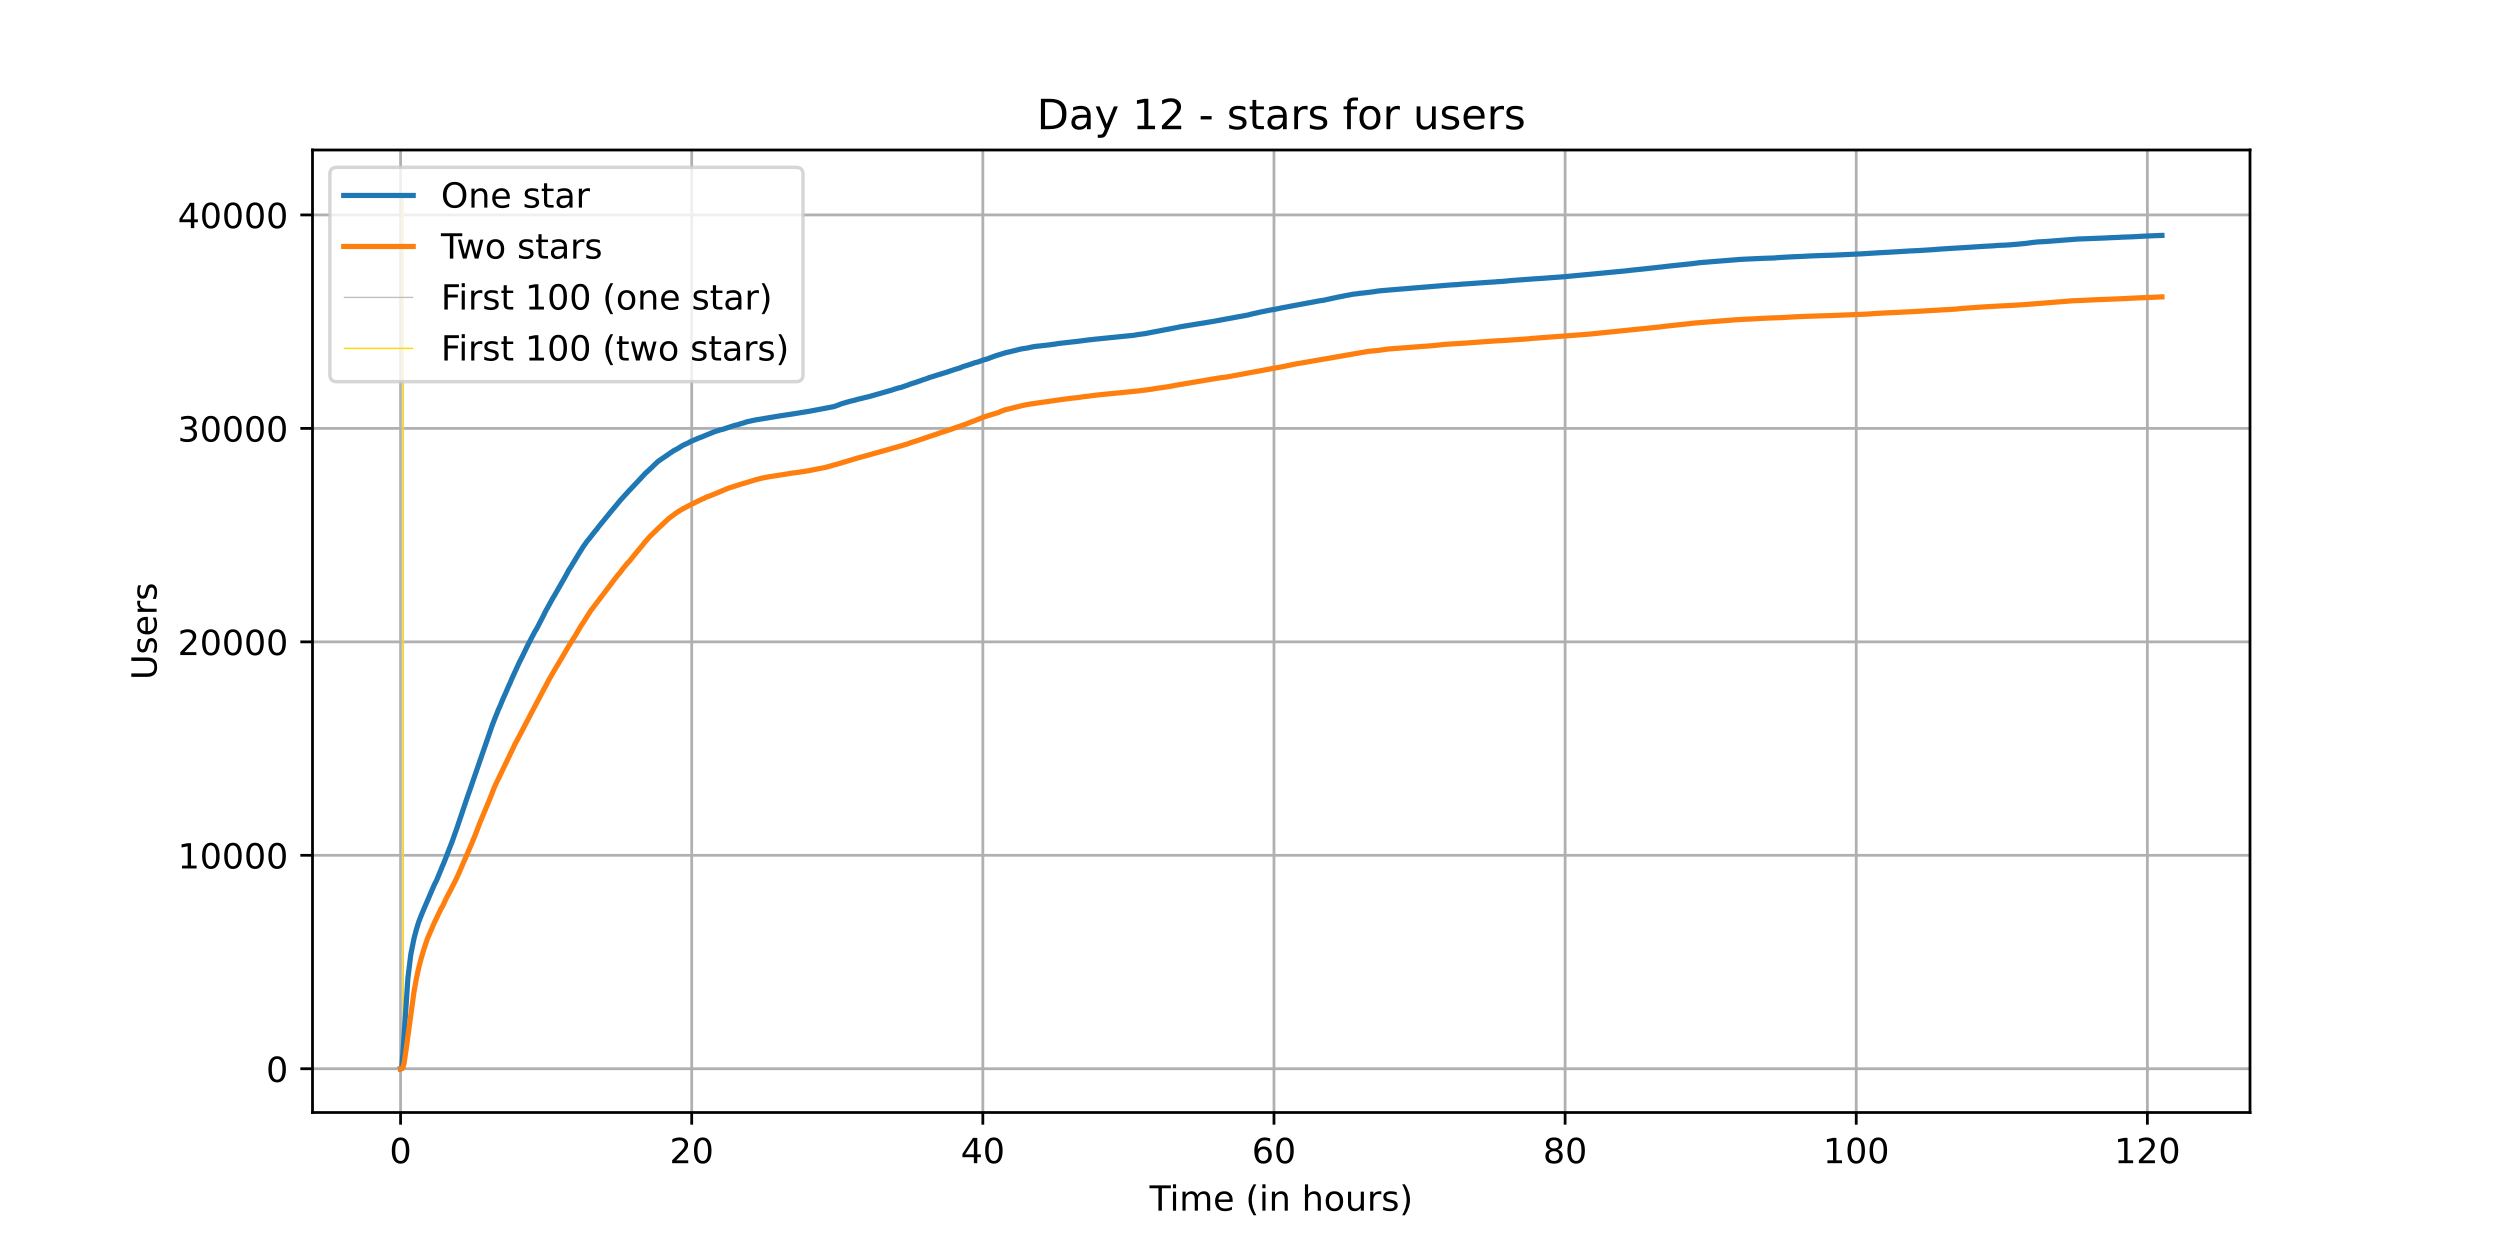 <?xml version="1.0" encoding="utf-8" standalone="no"?>
<!DOCTYPE svg PUBLIC "-//W3C//DTD SVG 1.1//EN"
  "http://www.w3.org/Graphics/SVG/1.1/DTD/svg11.dtd">
<!-- Created with matplotlib (https://matplotlib.org/) -->
<svg height="360pt" version="1.1" viewBox="0 0 720 360" width="720pt" xmlns="http://www.w3.org/2000/svg" xmlns:xlink="http://www.w3.org/1999/xlink">
 <defs>
  <style type="text/css">*{stroke-linecap:butt;stroke-linejoin:round;}</style>
 </defs>
 <g id="figure_1">
  <g id="patch_1">
   <path d="M 0 360 
L 720 360 
L 720 0 
L 0 0 
z
" style="fill:#ffffff;"/>
  </g>
  <g id="axes_1">
   <g id="patch_2">
    <path d="M 90 320.4 
L 648 320.4 
L 648 43.2 
L 90 43.2 
z
" style="fill:#ffffff;"/>
   </g>
   <g id="matplotlib.axis_1">
    <g id="xtick_1">
     <g id="line2d_1">
      <path clip-path="url(#p662acbecc1)" d="M 115.364 320.4 
L 115.364 43.2 
" style="fill:none;stroke:#b0b0b0;stroke-linecap:square;stroke-width:0.8;"/>
     </g>
     <g id="line2d_2">
      <defs>
       <path d="M 0 0 
L 0 3.5 
" id="mb151451460" style="stroke:#000000;stroke-width:0.8;"/>
      </defs>
      <g>
       <use style="stroke:#000000;stroke-width:0.8;" x="115.364" xlink:href="#mb151451460" y="320.4"/>
      </g>
     </g>
     <g id="text_1">
      <!-- 0 -->
      <g transform="translate(112.182 334.998)scale(0.1 -0.1)">
       <defs>
        <path d="M 31.781 66.406 
Q 24.172 66.406 20.328 58.906 
Q 16.5 51.422 16.5 36.375 
Q 16.5 21.391 20.328 13.891 
Q 24.172 6.391 31.781 6.391 
Q 39.453 6.391 43.281 13.891 
Q 47.125 21.391 47.125 36.375 
Q 47.125 51.422 43.281 58.906 
Q 39.453 66.406 31.781 66.406 
z
M 31.781 74.219 
Q 44.047 74.219 50.516 64.516 
Q 56.984 54.828 56.984 36.375 
Q 56.984 17.969 50.516 8.266 
Q 44.047 -1.422 31.781 -1.422 
Q 19.531 -1.422 13.062 8.266 
Q 6.594 17.969 6.594 36.375 
Q 6.594 54.828 13.062 64.516 
Q 19.531 74.219 31.781 74.219 
z
" id="DejaVuSans-48"/>
       </defs>
       <use xlink:href="#DejaVuSans-48"/>
      </g>
     </g>
    </g>
    <g id="xtick_2">
     <g id="line2d_3">
      <path clip-path="url(#p662acbecc1)" d="M 199.211 320.4 
L 199.211 43.2 
" style="fill:none;stroke:#b0b0b0;stroke-linecap:square;stroke-width:0.8;"/>
     </g>
     <g id="line2d_4">
      <g>
       <use style="stroke:#000000;stroke-width:0.8;" x="199.211" xlink:href="#mb151451460" y="320.4"/>
      </g>
     </g>
     <g id="text_2">
      <!-- 20 -->
      <g transform="translate(192.848 334.998)scale(0.1 -0.1)">
       <defs>
        <path d="M 19.188 8.297 
L 53.609 8.297 
L 53.609 0 
L 7.328 0 
L 7.328 8.297 
Q 12.938 14.109 22.625 23.891 
Q 32.328 33.688 34.812 36.531 
Q 39.547 41.844 41.422 45.531 
Q 43.312 49.219 43.312 52.781 
Q 43.312 58.594 39.234 62.25 
Q 35.156 65.922 28.609 65.922 
Q 23.969 65.922 18.812 64.312 
Q 13.672 62.703 7.812 59.422 
L 7.812 69.391 
Q 13.766 71.781 18.938 73 
Q 24.125 74.219 28.422 74.219 
Q 39.75 74.219 46.484 68.547 
Q 53.219 62.891 53.219 53.422 
Q 53.219 48.922 51.531 44.891 
Q 49.859 40.875 45.406 35.406 
Q 44.188 33.984 37.641 27.219 
Q 31.109 20.453 19.188 8.297 
z
" id="DejaVuSans-50"/>
       </defs>
       <use xlink:href="#DejaVuSans-50"/>
       <use x="63.623" xlink:href="#DejaVuSans-48"/>
      </g>
     </g>
    </g>
    <g id="xtick_3">
     <g id="line2d_5">
      <path clip-path="url(#p662acbecc1)" d="M 283.057 320.4 
L 283.057 43.2 
" style="fill:none;stroke:#b0b0b0;stroke-linecap:square;stroke-width:0.8;"/>
     </g>
     <g id="line2d_6">
      <g>
       <use style="stroke:#000000;stroke-width:0.8;" x="283.057" xlink:href="#mb151451460" y="320.4"/>
      </g>
     </g>
     <g id="text_3">
      <!-- 40 -->
      <g transform="translate(276.695 334.998)scale(0.1 -0.1)">
       <defs>
        <path d="M 37.797 64.312 
L 12.891 25.391 
L 37.797 25.391 
z
M 35.203 72.906 
L 47.609 72.906 
L 47.609 25.391 
L 58.016 25.391 
L 58.016 17.188 
L 47.609 17.188 
L 47.609 0 
L 37.797 0 
L 37.797 17.188 
L 4.891 17.188 
L 4.891 26.703 
z
" id="DejaVuSans-52"/>
       </defs>
       <use xlink:href="#DejaVuSans-52"/>
       <use x="63.623" xlink:href="#DejaVuSans-48"/>
      </g>
     </g>
    </g>
    <g id="xtick_4">
     <g id="line2d_7">
      <path clip-path="url(#p662acbecc1)" d="M 366.904 320.4 
L 366.904 43.2 
" style="fill:none;stroke:#b0b0b0;stroke-linecap:square;stroke-width:0.8;"/>
     </g>
     <g id="line2d_8">
      <g>
       <use style="stroke:#000000;stroke-width:0.8;" x="366.904" xlink:href="#mb151451460" y="320.4"/>
      </g>
     </g>
     <g id="text_4">
      <!-- 60 -->
      <g transform="translate(360.542 334.998)scale(0.1 -0.1)">
       <defs>
        <path d="M 33.016 40.375 
Q 26.375 40.375 22.484 35.828 
Q 18.609 31.297 18.609 23.391 
Q 18.609 15.531 22.484 10.953 
Q 26.375 6.391 33.016 6.391 
Q 39.656 6.391 43.531 10.953 
Q 47.406 15.531 47.406 23.391 
Q 47.406 31.297 43.531 35.828 
Q 39.656 40.375 33.016 40.375 
z
M 52.594 71.297 
L 52.594 62.312 
Q 48.875 64.062 45.094 64.984 
Q 41.312 65.922 37.594 65.922 
Q 27.828 65.922 22.672 59.328 
Q 17.531 52.734 16.797 39.406 
Q 19.672 43.656 24.016 45.922 
Q 28.375 48.188 33.594 48.188 
Q 44.578 48.188 50.953 41.516 
Q 57.328 34.859 57.328 23.391 
Q 57.328 12.156 50.688 5.359 
Q 44.047 -1.422 33.016 -1.422 
Q 20.359 -1.422 13.672 8.266 
Q 6.984 17.969 6.984 36.375 
Q 6.984 53.656 15.188 63.938 
Q 23.391 74.219 37.203 74.219 
Q 40.922 74.219 44.703 73.484 
Q 48.484 72.75 52.594 71.297 
z
" id="DejaVuSans-54"/>
       </defs>
       <use xlink:href="#DejaVuSans-54"/>
       <use x="63.623" xlink:href="#DejaVuSans-48"/>
      </g>
     </g>
    </g>
    <g id="xtick_5">
     <g id="line2d_9">
      <path clip-path="url(#p662acbecc1)" d="M 450.751 320.4 
L 450.751 43.2 
" style="fill:none;stroke:#b0b0b0;stroke-linecap:square;stroke-width:0.8;"/>
     </g>
     <g id="line2d_10">
      <g>
       <use style="stroke:#000000;stroke-width:0.8;" x="450.751" xlink:href="#mb151451460" y="320.4"/>
      </g>
     </g>
     <g id="text_5">
      <!-- 80 -->
      <g transform="translate(444.389 334.998)scale(0.1 -0.1)">
       <defs>
        <path d="M 31.781 34.625 
Q 24.75 34.625 20.719 30.859 
Q 16.703 27.094 16.703 20.516 
Q 16.703 13.922 20.719 10.156 
Q 24.75 6.391 31.781 6.391 
Q 38.812 6.391 42.859 10.172 
Q 46.922 13.969 46.922 20.516 
Q 46.922 27.094 42.891 30.859 
Q 38.875 34.625 31.781 34.625 
z
M 21.922 38.812 
Q 15.578 40.375 12.031 44.719 
Q 8.5 49.078 8.5 55.328 
Q 8.5 64.062 14.719 69.141 
Q 20.953 74.219 31.781 74.219 
Q 42.672 74.219 48.875 69.141 
Q 55.078 64.062 55.078 55.328 
Q 55.078 49.078 51.531 44.719 
Q 48 40.375 41.703 38.812 
Q 48.828 37.156 52.797 32.312 
Q 56.781 27.484 56.781 20.516 
Q 56.781 9.906 50.312 4.234 
Q 43.844 -1.422 31.781 -1.422 
Q 19.734 -1.422 13.25 4.234 
Q 6.781 9.906 6.781 20.516 
Q 6.781 27.484 10.781 32.312 
Q 14.797 37.156 21.922 38.812 
z
M 18.312 54.391 
Q 18.312 48.734 21.844 45.562 
Q 25.391 42.391 31.781 42.391 
Q 38.141 42.391 41.719 45.562 
Q 45.312 48.734 45.312 54.391 
Q 45.312 60.062 41.719 63.234 
Q 38.141 66.406 31.781 66.406 
Q 25.391 66.406 21.844 63.234 
Q 18.312 60.062 18.312 54.391 
z
" id="DejaVuSans-56"/>
       </defs>
       <use xlink:href="#DejaVuSans-56"/>
       <use x="63.623" xlink:href="#DejaVuSans-48"/>
      </g>
     </g>
    </g>
    <g id="xtick_6">
     <g id="line2d_11">
      <path clip-path="url(#p662acbecc1)" d="M 534.598 320.4 
L 534.598 43.2 
" style="fill:none;stroke:#b0b0b0;stroke-linecap:square;stroke-width:0.8;"/>
     </g>
     <g id="line2d_12">
      <g>
       <use style="stroke:#000000;stroke-width:0.8;" x="534.598" xlink:href="#mb151451460" y="320.4"/>
      </g>
     </g>
     <g id="text_6">
      <!-- 100 -->
      <g transform="translate(525.055 334.998)scale(0.1 -0.1)">
       <defs>
        <path d="M 12.406 8.297 
L 28.516 8.297 
L 28.516 63.922 
L 10.984 60.406 
L 10.984 69.391 
L 28.422 72.906 
L 38.281 72.906 
L 38.281 8.297 
L 54.391 8.297 
L 54.391 0 
L 12.406 0 
z
" id="DejaVuSans-49"/>
       </defs>
       <use xlink:href="#DejaVuSans-49"/>
       <use x="63.623" xlink:href="#DejaVuSans-48"/>
       <use x="127.246" xlink:href="#DejaVuSans-48"/>
      </g>
     </g>
    </g>
    <g id="xtick_7">
     <g id="line2d_13">
      <path clip-path="url(#p662acbecc1)" d="M 618.445 320.4 
L 618.445 43.2 
" style="fill:none;stroke:#b0b0b0;stroke-linecap:square;stroke-width:0.8;"/>
     </g>
     <g id="line2d_14">
      <g>
       <use style="stroke:#000000;stroke-width:0.8;" x="618.445" xlink:href="#mb151451460" y="320.4"/>
      </g>
     </g>
     <g id="text_7">
      <!-- 120 -->
      <g transform="translate(608.901 334.998)scale(0.1 -0.1)">
       <use xlink:href="#DejaVuSans-49"/>
       <use x="63.623" xlink:href="#DejaVuSans-50"/>
       <use x="127.246" xlink:href="#DejaVuSans-48"/>
      </g>
     </g>
    </g>
    <g id="text_8">
     <!-- Time (in hours) -->
     <g transform="translate(331.072 348.677)scale(0.1 -0.1)">
      <defs>
       <path d="M -0.297 72.906 
L 61.375 72.906 
L 61.375 64.594 
L 35.5 64.594 
L 35.5 0 
L 25.594 0 
L 25.594 64.594 
L -0.297 64.594 
z
" id="DejaVuSans-84"/>
       <path d="M 9.422 54.688 
L 18.406 54.688 
L 18.406 0 
L 9.422 0 
z
M 9.422 75.984 
L 18.406 75.984 
L 18.406 64.594 
L 9.422 64.594 
z
" id="DejaVuSans-105"/>
       <path d="M 52 44.188 
Q 55.375 50.25 60.062 53.125 
Q 64.75 56 71.094 56 
Q 79.641 56 84.281 50.016 
Q 88.922 44.047 88.922 33.016 
L 88.922 0 
L 79.891 0 
L 79.891 32.719 
Q 79.891 40.578 77.094 44.375 
Q 74.312 48.188 68.609 48.188 
Q 61.625 48.188 57.562 43.547 
Q 53.516 38.922 53.516 30.906 
L 53.516 0 
L 44.484 0 
L 44.484 32.719 
Q 44.484 40.625 41.703 44.406 
Q 38.922 48.188 33.109 48.188 
Q 26.219 48.188 22.156 43.531 
Q 18.109 38.875 18.109 30.906 
L 18.109 0 
L 9.078 0 
L 9.078 54.688 
L 18.109 54.688 
L 18.109 46.188 
Q 21.188 51.219 25.484 53.609 
Q 29.781 56 35.688 56 
Q 41.656 56 45.828 52.969 
Q 50 49.953 52 44.188 
z
" id="DejaVuSans-109"/>
       <path d="M 56.203 29.594 
L 56.203 25.203 
L 14.891 25.203 
Q 15.484 15.922 20.484 11.062 
Q 25.484 6.203 34.422 6.203 
Q 39.594 6.203 44.453 7.469 
Q 49.312 8.734 54.109 11.281 
L 54.109 2.781 
Q 49.266 0.734 44.188 -0.344 
Q 39.109 -1.422 33.891 -1.422 
Q 20.797 -1.422 13.156 6.188 
Q 5.516 13.812 5.516 26.812 
Q 5.516 40.234 12.766 48.109 
Q 20.016 56 32.328 56 
Q 43.359 56 49.781 48.891 
Q 56.203 41.797 56.203 29.594 
z
M 47.219 32.234 
Q 47.125 39.594 43.094 43.984 
Q 39.062 48.391 32.422 48.391 
Q 24.906 48.391 20.391 44.141 
Q 15.875 39.891 15.188 32.172 
z
" id="DejaVuSans-101"/>
       <path id="DejaVuSans-32"/>
       <path d="M 31 75.875 
Q 24.469 64.656 21.281 53.656 
Q 18.109 42.672 18.109 31.391 
Q 18.109 20.125 21.312 9.062 
Q 24.516 -2 31 -13.188 
L 23.188 -13.188 
Q 15.875 -1.703 12.234 9.375 
Q 8.594 20.453 8.594 31.391 
Q 8.594 42.281 12.203 53.312 
Q 15.828 64.359 23.188 75.875 
z
" id="DejaVuSans-40"/>
       <path d="M 54.891 33.016 
L 54.891 0 
L 45.906 0 
L 45.906 32.719 
Q 45.906 40.484 42.875 44.328 
Q 39.844 48.188 33.797 48.188 
Q 26.516 48.188 22.312 43.547 
Q 18.109 38.922 18.109 30.906 
L 18.109 0 
L 9.078 0 
L 9.078 54.688 
L 18.109 54.688 
L 18.109 46.188 
Q 21.344 51.125 25.703 53.562 
Q 30.078 56 35.797 56 
Q 45.219 56 50.047 50.172 
Q 54.891 44.344 54.891 33.016 
z
" id="DejaVuSans-110"/>
       <path d="M 54.891 33.016 
L 54.891 0 
L 45.906 0 
L 45.906 32.719 
Q 45.906 40.484 42.875 44.328 
Q 39.844 48.188 33.797 48.188 
Q 26.516 48.188 22.312 43.547 
Q 18.109 38.922 18.109 30.906 
L 18.109 0 
L 9.078 0 
L 9.078 75.984 
L 18.109 75.984 
L 18.109 46.188 
Q 21.344 51.125 25.703 53.562 
Q 30.078 56 35.797 56 
Q 45.219 56 50.047 50.172 
Q 54.891 44.344 54.891 33.016 
z
" id="DejaVuSans-104"/>
       <path d="M 30.609 48.391 
Q 23.391 48.391 19.188 42.75 
Q 14.984 37.109 14.984 27.297 
Q 14.984 17.484 19.156 11.844 
Q 23.344 6.203 30.609 6.203 
Q 37.797 6.203 41.984 11.859 
Q 46.188 17.531 46.188 27.297 
Q 46.188 37.016 41.984 42.703 
Q 37.797 48.391 30.609 48.391 
z
M 30.609 56 
Q 42.328 56 49.016 48.375 
Q 55.719 40.766 55.719 27.297 
Q 55.719 13.875 49.016 6.219 
Q 42.328 -1.422 30.609 -1.422 
Q 18.844 -1.422 12.172 6.219 
Q 5.516 13.875 5.516 27.297 
Q 5.516 40.766 12.172 48.375 
Q 18.844 56 30.609 56 
z
" id="DejaVuSans-111"/>
       <path d="M 8.5 21.578 
L 8.5 54.688 
L 17.484 54.688 
L 17.484 21.922 
Q 17.484 14.156 20.5 10.266 
Q 23.531 6.391 29.594 6.391 
Q 36.859 6.391 41.078 11.031 
Q 45.312 15.672 45.312 23.688 
L 45.312 54.688 
L 54.297 54.688 
L 54.297 0 
L 45.312 0 
L 45.312 8.406 
Q 42.047 3.422 37.719 1 
Q 33.406 -1.422 27.688 -1.422 
Q 18.266 -1.422 13.375 4.438 
Q 8.5 10.297 8.5 21.578 
z
M 31.109 56 
z
" id="DejaVuSans-117"/>
       <path d="M 41.109 46.297 
Q 39.594 47.172 37.812 47.578 
Q 36.031 48 33.891 48 
Q 26.266 48 22.188 43.047 
Q 18.109 38.094 18.109 28.812 
L 18.109 0 
L 9.078 0 
L 9.078 54.688 
L 18.109 54.688 
L 18.109 46.188 
Q 20.953 51.172 25.484 53.578 
Q 30.031 56 36.531 56 
Q 37.453 56 38.578 55.875 
Q 39.703 55.766 41.062 55.516 
z
" id="DejaVuSans-114"/>
       <path d="M 44.281 53.078 
L 44.281 44.578 
Q 40.484 46.531 36.375 47.5 
Q 32.281 48.484 27.875 48.484 
Q 21.188 48.484 17.844 46.438 
Q 14.5 44.391 14.5 40.281 
Q 14.5 37.156 16.891 35.375 
Q 19.281 33.594 26.516 31.984 
L 29.594 31.297 
Q 39.156 29.25 43.188 25.516 
Q 47.219 21.781 47.219 15.094 
Q 47.219 7.469 41.188 3.016 
Q 35.156 -1.422 24.609 -1.422 
Q 20.219 -1.422 15.453 -0.562 
Q 10.688 0.297 5.422 2 
L 5.422 11.281 
Q 10.406 8.688 15.234 7.391 
Q 20.062 6.109 24.812 6.109 
Q 31.156 6.109 34.562 8.281 
Q 37.984 10.453 37.984 14.406 
Q 37.984 18.062 35.516 20.016 
Q 33.062 21.969 24.703 23.781 
L 21.578 24.516 
Q 13.234 26.266 9.516 29.906 
Q 5.812 33.547 5.812 39.891 
Q 5.812 47.609 11.281 51.797 
Q 16.75 56 26.812 56 
Q 31.781 56 36.172 55.266 
Q 40.578 54.547 44.281 53.078 
z
" id="DejaVuSans-115"/>
       <path d="M 8.016 75.875 
L 15.828 75.875 
Q 23.141 64.359 26.781 53.312 
Q 30.422 42.281 30.422 31.391 
Q 30.422 20.453 26.781 9.375 
Q 23.141 -1.703 15.828 -13.188 
L 8.016 -13.188 
Q 14.5 -2 17.703 9.062 
Q 20.906 20.125 20.906 31.391 
Q 20.906 42.672 17.703 53.656 
Q 14.5 64.656 8.016 75.875 
z
" id="DejaVuSans-41"/>
      </defs>
      <use xlink:href="#DejaVuSans-84"/>
      <use x="57.959" xlink:href="#DejaVuSans-105"/>
      <use x="85.742" xlink:href="#DejaVuSans-109"/>
      <use x="183.154" xlink:href="#DejaVuSans-101"/>
      <use x="244.678" xlink:href="#DejaVuSans-32"/>
      <use x="276.465" xlink:href="#DejaVuSans-40"/>
      <use x="315.479" xlink:href="#DejaVuSans-105"/>
      <use x="343.262" xlink:href="#DejaVuSans-110"/>
      <use x="406.641" xlink:href="#DejaVuSans-32"/>
      <use x="438.428" xlink:href="#DejaVuSans-104"/>
      <use x="501.807" xlink:href="#DejaVuSans-111"/>
      <use x="562.988" xlink:href="#DejaVuSans-117"/>
      <use x="626.367" xlink:href="#DejaVuSans-114"/>
      <use x="667.48" xlink:href="#DejaVuSans-115"/>
      <use x="719.58" xlink:href="#DejaVuSans-41"/>
     </g>
    </g>
   </g>
   <g id="matplotlib.axis_2">
    <g id="ytick_1">
     <g id="line2d_15">
      <path clip-path="url(#p662acbecc1)" d="M 90 307.8 
L 648 307.8 
" style="fill:none;stroke:#b0b0b0;stroke-linecap:square;stroke-width:0.8;"/>
     </g>
     <g id="line2d_16">
      <defs>
       <path d="M 0 0 
L -3.5 0 
" id="m4a56bec2a8" style="stroke:#000000;stroke-width:0.8;"/>
      </defs>
      <g>
       <use style="stroke:#000000;stroke-width:0.8;" x="90" xlink:href="#m4a56bec2a8" y="307.8"/>
      </g>
     </g>
     <g id="text_9">
      <!-- 0 -->
      <g transform="translate(76.638 311.599)scale(0.1 -0.1)">
       <use xlink:href="#DejaVuSans-48"/>
      </g>
     </g>
    </g>
    <g id="ytick_2">
     <g id="line2d_17">
      <path clip-path="url(#p662acbecc1)" d="M 90 246.326 
L 648 246.326 
" style="fill:none;stroke:#b0b0b0;stroke-linecap:square;stroke-width:0.8;"/>
     </g>
     <g id="line2d_18">
      <g>
       <use style="stroke:#000000;stroke-width:0.8;" x="90" xlink:href="#m4a56bec2a8" y="246.326"/>
      </g>
     </g>
     <g id="text_10">
      <!-- 10000 -->
      <g transform="translate(51.188 250.125)scale(0.1 -0.1)">
       <use xlink:href="#DejaVuSans-49"/>
       <use x="63.623" xlink:href="#DejaVuSans-48"/>
       <use x="127.246" xlink:href="#DejaVuSans-48"/>
       <use x="190.869" xlink:href="#DejaVuSans-48"/>
       <use x="254.492" xlink:href="#DejaVuSans-48"/>
      </g>
     </g>
    </g>
    <g id="ytick_3">
     <g id="line2d_19">
      <path clip-path="url(#p662acbecc1)" d="M 90 184.852 
L 648 184.852 
" style="fill:none;stroke:#b0b0b0;stroke-linecap:square;stroke-width:0.8;"/>
     </g>
     <g id="line2d_20">
      <g>
       <use style="stroke:#000000;stroke-width:0.8;" x="90" xlink:href="#m4a56bec2a8" y="184.852"/>
      </g>
     </g>
     <g id="text_11">
      <!-- 20000 -->
      <g transform="translate(51.188 188.652)scale(0.1 -0.1)">
       <use xlink:href="#DejaVuSans-50"/>
       <use x="63.623" xlink:href="#DejaVuSans-48"/>
       <use x="127.246" xlink:href="#DejaVuSans-48"/>
       <use x="190.869" xlink:href="#DejaVuSans-48"/>
       <use x="254.492" xlink:href="#DejaVuSans-48"/>
      </g>
     </g>
    </g>
    <g id="ytick_4">
     <g id="line2d_21">
      <path clip-path="url(#p662acbecc1)" d="M 90 123.378 
L 648 123.378 
" style="fill:none;stroke:#b0b0b0;stroke-linecap:square;stroke-width:0.8;"/>
     </g>
     <g id="line2d_22">
      <g>
       <use style="stroke:#000000;stroke-width:0.8;" x="90" xlink:href="#m4a56bec2a8" y="123.378"/>
      </g>
     </g>
     <g id="text_12">
      <!-- 30000 -->
      <g transform="translate(51.188 127.178)scale(0.1 -0.1)">
       <defs>
        <path d="M 40.578 39.312 
Q 47.656 37.797 51.625 33 
Q 55.609 28.219 55.609 21.188 
Q 55.609 10.406 48.188 4.484 
Q 40.766 -1.422 27.094 -1.422 
Q 22.516 -1.422 17.656 -0.516 
Q 12.797 0.391 7.625 2.203 
L 7.625 11.719 
Q 11.719 9.328 16.594 8.109 
Q 21.484 6.891 26.812 6.891 
Q 36.078 6.891 40.938 10.547 
Q 45.797 14.203 45.797 21.188 
Q 45.797 27.641 41.281 31.266 
Q 36.766 34.906 28.719 34.906 
L 20.219 34.906 
L 20.219 43.016 
L 29.109 43.016 
Q 36.375 43.016 40.234 45.922 
Q 44.094 48.828 44.094 54.297 
Q 44.094 59.906 40.109 62.906 
Q 36.141 65.922 28.719 65.922 
Q 24.656 65.922 20.016 65.031 
Q 15.375 64.156 9.812 62.312 
L 9.812 71.094 
Q 15.438 72.656 20.344 73.438 
Q 25.25 74.219 29.594 74.219 
Q 40.828 74.219 47.359 69.109 
Q 53.906 64.016 53.906 55.328 
Q 53.906 49.266 50.438 45.094 
Q 46.969 40.922 40.578 39.312 
z
" id="DejaVuSans-51"/>
       </defs>
       <use xlink:href="#DejaVuSans-51"/>
       <use x="63.623" xlink:href="#DejaVuSans-48"/>
       <use x="127.246" xlink:href="#DejaVuSans-48"/>
       <use x="190.869" xlink:href="#DejaVuSans-48"/>
       <use x="254.492" xlink:href="#DejaVuSans-48"/>
      </g>
     </g>
    </g>
    <g id="ytick_5">
     <g id="line2d_23">
      <path clip-path="url(#p662acbecc1)" d="M 90 61.905 
L 648 61.905 
" style="fill:none;stroke:#b0b0b0;stroke-linecap:square;stroke-width:0.8;"/>
     </g>
     <g id="line2d_24">
      <g>
       <use style="stroke:#000000;stroke-width:0.8;" x="90" xlink:href="#m4a56bec2a8" y="61.905"/>
      </g>
     </g>
     <g id="text_13">
      <!-- 40000 -->
      <g transform="translate(51.188 65.704)scale(0.1 -0.1)">
       <use xlink:href="#DejaVuSans-52"/>
       <use x="63.623" xlink:href="#DejaVuSans-48"/>
       <use x="127.246" xlink:href="#DejaVuSans-48"/>
       <use x="190.869" xlink:href="#DejaVuSans-48"/>
       <use x="254.492" xlink:href="#DejaVuSans-48"/>
      </g>
     </g>
    </g>
    <g id="text_14">
     <!-- Users -->
     <g transform="translate(45.108 195.801)rotate(-90)scale(0.1 -0.1)">
      <defs>
       <path d="M 8.688 72.906 
L 18.609 72.906 
L 18.609 28.609 
Q 18.609 16.891 22.844 11.734 
Q 27.094 6.594 36.625 6.594 
Q 46.094 6.594 50.344 11.734 
Q 54.594 16.891 54.594 28.609 
L 54.594 72.906 
L 64.5 72.906 
L 64.5 27.391 
Q 64.5 13.141 57.438 5.859 
Q 50.391 -1.422 36.625 -1.422 
Q 22.797 -1.422 15.734 5.859 
Q 8.688 13.141 8.688 27.391 
z
" id="DejaVuSans-85"/>
      </defs>
      <use xlink:href="#DejaVuSans-85"/>
      <use x="73.193" xlink:href="#DejaVuSans-115"/>
      <use x="125.293" xlink:href="#DejaVuSans-101"/>
      <use x="186.816" xlink:href="#DejaVuSans-114"/>
      <use x="227.93" xlink:href="#DejaVuSans-115"/>
     </g>
    </g>
   </g>
   <g id="LineCollection_1">
    <path clip-path="url(#p662acbecc1)" d="M 115.744 307.8 
L 115.744 55.8 
" style="fill:none;stroke:#c0c0c0;stroke-width:0.4;"/>
   </g>
   <g id="LineCollection_2">
    <path clip-path="url(#p662acbecc1)" d="M 116.16 307.8 
L 116.16 55.8 
" style="fill:none;stroke:#ffd700;stroke-width:0.4;"/>
   </g>
   <g id="line2d_25">
    <path clip-path="url(#p662acbecc1)" d="M 115.364 307.8 
L 115.606 307.745 
L 115.744 307.105 
L 116.022 303.472 
L 117.475 281.711 
L 118.306 274.893 
L 119.275 270.117 
L 119.898 267.781 
L 120.591 265.5 
L 121.422 263.367 
L 122.114 261.719 
L 125.022 254.939 
L 125.23 254.527 
L 125.784 253.42 
L 126.823 250.906 
L 127.377 249.541 
L 127.792 248.595 
L 128.762 246.129 
L 129.246 244.845 
L 130.146 242.576 
L 130.977 240.203 
L 131.531 238.673 
L 134.577 229.624 
L 134.997 228.443 
L 141.717 209.012 
L 142.34 207.376 
L 143.24 205.145 
L 143.518 204.407 
L 144.002 203.356 
L 144.971 201.014 
L 145.525 199.803 
L 146.633 197.245 
L 146.841 196.84 
L 147.464 195.34 
L 149.612 190.668 
L 150.303 189.334 
L 151.758 186.303 
L 152.381 185.086 
L 152.797 184.274 
L 154.113 181.772 
L 154.527 181.152 
L 156.606 177.113 
L 157.229 175.828 
L 157.645 175.121 
L 159.237 172.213 
L 159.514 171.795 
L 162.146 167.197 
L 163.253 165.254 
L 163.737 164.289 
L 164.292 163.453 
L 166.369 160.005 
L 166.992 158.996 
L 168.031 157.355 
L 168.654 156.488 
L 169 155.99 
L 169.209 155.72 
L 169.762 155.062 
L 170.039 154.706 
L 171.355 153.021 
L 171.839 152.462 
L 172.324 151.792 
L 174.263 149.419 
L 174.747 148.81 
L 175.37 148.06 
L 175.924 147.359 
L 176.132 147.12 
L 177.24 145.804 
L 178.625 144.12 
L 181.256 141.218 
L 181.533 140.966 
L 182.017 140.413 
L 182.156 140.284 
L 182.849 139.546 
L 184.441 137.862 
L 184.995 137.247 
L 185.895 136.288 
L 186.588 135.667 
L 187.35 134.948 
L 187.696 134.647 
L 188.18 134.149 
L 188.666 133.694 
L 189.427 132.968 
L 189.773 132.704 
L 193.928 129.852 
L 195.174 129.188 
L 196.559 128.327 
L 197.252 127.983 
L 197.666 127.811 
L 198.359 127.479 
L 198.844 127.19 
L 199.19 127.036 
L 200.575 126.446 
L 200.921 126.274 
L 202.029 125.874 
L 203.136 125.413 
L 205.145 124.596 
L 205.63 124.399 
L 206.114 124.208 
L 206.53 124.11 
L 207.567 123.766 
L 208.329 123.6 
L 208.953 123.378 
L 210.752 122.788 
L 211.722 122.481 
L 212.414 122.333 
L 212.761 122.204 
L 213.246 122.063 
L 214.215 121.792 
L 214.976 121.51 
L 217.546 120.944 
L 225.094 119.702 
L 226.963 119.426 
L 233.056 118.448 
L 240.257 117.084 
L 241.989 116.426 
L 242.543 116.229 
L 243.029 116.082 
L 243.929 115.823 
L 244.691 115.602 
L 246.282 115.227 
L 246.767 115.055 
L 248.499 114.655 
L 249.19 114.465 
L 249.883 114.323 
L 250.506 114.157 
L 252.307 113.641 
L 256.876 112.344 
L 257.362 112.166 
L 257.985 111.969 
L 258.4 111.834 
L 259.719 111.514 
L 259.996 111.391 
L 261.519 110.881 
L 262.074 110.647 
L 264.081 110.014 
L 264.427 109.873 
L 264.912 109.731 
L 265.466 109.51 
L 265.882 109.362 
L 267.266 108.908 
L 267.612 108.723 
L 268.167 108.588 
L 270.243 107.918 
L 272.32 107.297 
L 272.943 107.094 
L 273.566 106.879 
L 275.091 106.369 
L 275.852 106.147 
L 276.614 105.914 
L 277.168 105.649 
L 277.583 105.508 
L 279.799 104.82 
L 280.631 104.506 
L 281.254 104.346 
L 281.877 104.186 
L 282.431 103.947 
L 282.847 103.824 
L 283.123 103.695 
L 284.37 103.369 
L 285.27 103.012 
L 286.725 102.471 
L 289.632 101.58 
L 290.187 101.451 
L 290.741 101.34 
L 291.78 101.07 
L 292.264 100.965 
L 293.58 100.621 
L 294.342 100.461 
L 295.934 100.221 
L 296.834 100.006 
L 297.873 99.809 
L 298.22 99.754 
L 299.396 99.643 
L 302.512 99.281 
L 302.858 99.219 
L 303.69 99.121 
L 304.797 98.93 
L 309.091 98.445 
L 309.783 98.371 
L 310.683 98.266 
L 313.383 97.904 
L 314.491 97.799 
L 315.252 97.695 
L 316.291 97.596 
L 316.707 97.553 
L 326.54 96.564 
L 327.718 96.355 
L 330.002 96.053 
L 330.557 95.924 
L 339.629 94.191 
L 340.182 94.062 
L 348.353 92.734 
L 349.046 92.623 
L 359.579 90.687 
L 359.995 90.551 
L 362.766 89.924 
L 363.735 89.728 
L 365.675 89.322 
L 367.198 89.076 
L 369.275 88.633 
L 379.733 86.691 
L 380.356 86.586 
L 381.119 86.494 
L 381.742 86.341 
L 382.435 86.199 
L 383.335 86.009 
L 383.751 85.904 
L 384.721 85.713 
L 385.552 85.523 
L 386.591 85.332 
L 387.075 85.222 
L 388.184 85.013 
L 388.53 84.945 
L 389.777 84.711 
L 390.885 84.601 
L 391.508 84.49 
L 392.963 84.343 
L 395.941 83.974 
L 396.634 83.845 
L 398.09 83.691 
L 417.69 82.074 
L 419.559 81.97 
L 420.875 81.847 
L 422.607 81.736 
L 428.638 81.306 
L 430.441 81.207 
L 431.136 81.134 
L 432.87 81.029 
L 434.188 80.906 
L 435.227 80.796 
L 442.013 80.298 
L 443.813 80.187 
L 450.669 79.683 
L 451.776 79.572 
L 467.98 78.035 
L 469.641 77.845 
L 476.082 77.162 
L 477.744 76.966 
L 478.784 76.861 
L 480.654 76.634 
L 487.305 75.939 
L 488.135 75.828 
L 488.898 75.736 
L 489.314 75.663 
L 501.228 74.704 
L 503.513 74.593 
L 504.345 74.556 
L 506.769 74.451 
L 507.669 74.402 
L 510.924 74.298 
L 512.102 74.193 
L 513.832 74.083 
L 516.81 73.929 
L 519.51 73.818 
L 520.411 73.763 
L 522.973 73.652 
L 524.98 73.579 
L 528.442 73.468 
L 531.074 73.345 
L 533.428 73.234 
L 536.06 73.111 
L 537.79 73.001 
L 541.668 72.767 
L 543.746 72.656 
L 547.277 72.447 
L 549.077 72.337 
L 550.047 72.275 
L 552.472 72.165 
L 556.559 71.913 
L 557.945 71.802 
L 558.983 71.722 
L 560.714 71.611 
L 564.661 71.365 
L 566.531 71.255 
L 571.241 70.947 
L 573.389 70.837 
L 574.289 70.781 
L 575.397 70.671 
L 577.477 70.597 
L 579.138 70.493 
L 579.764 70.425 
L 581.288 70.314 
L 581.773 70.247 
L 583.158 70.136 
L 585.513 69.816 
L 586.968 69.669 
L 589.185 69.558 
L 598.466 68.839 
L 601.444 68.728 
L 603.73 68.636 
L 606.5 68.532 
L 607.402 68.476 
L 610.172 68.366 
L 611.141 68.304 
L 614.188 68.193 
L 617.511 68.009 
L 620.073 67.898 
L 622.29 67.806 
L 622.636 67.8 
L 622.636 67.8 
" style="fill:none;stroke:#1f77b4;stroke-linecap:square;stroke-width:1.5;"/>
   </g>
   <g id="line2d_26">
    <path clip-path="url(#p662acbecc1)" d="M 115.364 307.8 
L 115.813 307.745 
L 116.022 307.48 
L 116.367 306.251 
L 116.99 302.028 
L 119.207 285.799 
L 119.898 281.889 
L 120.66 278.434 
L 121.353 275.834 
L 122.183 273.067 
L 123.083 270.387 
L 125.091 265.727 
L 127.03 261.695 
L 127.514 260.908 
L 127.792 260.305 
L 128.346 259.094 
L 128.762 258.252 
L 129.8 256.297 
L 131.115 253.703 
L 131.324 253.291 
L 131.947 251.982 
L 135.207 244.433 
L 135.624 243.461 
L 135.97 242.625 
L 136.802 240.628 
L 138.048 237.369 
L 138.463 236.324 
L 139.017 234.997 
L 139.432 234.025 
L 140.887 230.54 
L 141.786 228.253 
L 142.34 226.833 
L 142.963 225.48 
L 146.564 217.987 
L 147.048 216.96 
L 147.741 215.559 
L 148.157 214.612 
L 149.889 211.366 
L 150.719 209.774 
L 153.142 205.12 
L 158.06 195.838 
L 159.514 193.287 
L 162.007 189.112 
L 162.561 188.178 
L 162.976 187.416 
L 164.223 185.344 
L 165.331 183.604 
L 165.884 182.719 
L 167.338 180.217 
L 167.684 179.732 
L 167.961 179.314 
L 170.109 175.896 
L 170.455 175.459 
L 177.795 165.783 
L 178.071 165.47 
L 178.486 165.009 
L 179.179 164.08 
L 179.525 163.625 
L 180.079 162.949 
L 180.494 162.433 
L 181.326 161.56 
L 182.226 160.429 
L 182.503 160.072 
L 185.272 156.722 
L 185.688 156.181 
L 186.934 154.761 
L 187.211 154.466 
L 188.734 152.972 
L 189.219 152.48 
L 192.058 149.849 
L 192.474 149.437 
L 192.889 149.105 
L 194.828 147.673 
L 195.451 147.273 
L 196.143 146.843 
L 196.629 146.566 
L 197.944 145.872 
L 199.467 145.085 
L 202.167 143.763 
L 202.583 143.616 
L 203.552 143.112 
L 204.314 142.872 
L 205.282 142.472 
L 206.044 142.177 
L 206.391 142.017 
L 209.852 140.567 
L 210.338 140.425 
L 210.752 140.284 
L 213.937 139.276 
L 214.976 138.981 
L 217.546 138.188 
L 219 137.819 
L 219.347 137.714 
L 220.316 137.53 
L 220.8 137.438 
L 222.047 137.222 
L 226.963 136.454 
L 227.517 136.343 
L 228.417 136.208 
L 229.317 136.11 
L 229.871 136.024 
L 231.671 135.759 
L 232.294 135.655 
L 232.987 135.544 
L 238.041 134.542 
L 238.457 134.395 
L 239.08 134.235 
L 240.464 133.841 
L 240.881 133.743 
L 244.759 132.587 
L 246.975 131.911 
L 247.39 131.807 
L 248.429 131.518 
L 249.813 131.143 
L 256.323 129.311 
L 257.708 128.917 
L 258.124 128.813 
L 258.954 128.548 
L 260.135 128.229 
L 260.55 128.057 
L 261.035 127.971 
L 262.558 127.393 
L 263.32 127.171 
L 263.666 127.067 
L 270.243 124.854 
L 270.59 124.712 
L 273.221 123.876 
L 273.844 123.667 
L 275.505 123.053 
L 276.337 122.794 
L 277.307 122.438 
L 277.653 122.315 
L 278.276 122.106 
L 279.037 121.799 
L 279.661 121.534 
L 280.146 121.381 
L 282.708 120.354 
L 283.054 120.213 
L 283.47 120.065 
L 284.439 119.745 
L 287.139 118.934 
L 287.486 118.811 
L 287.832 118.676 
L 288.317 118.442 
L 288.871 118.245 
L 289.287 118.073 
L 294.342 116.825 
L 295.172 116.641 
L 296.488 116.401 
L 297.181 116.291 
L 297.665 116.229 
L 300.92 115.75 
L 301.751 115.657 
L 302.374 115.547 
L 305.836 115.049 
L 308.191 114.741 
L 308.882 114.655 
L 309.991 114.545 
L 310.614 114.483 
L 311.999 114.256 
L 312.622 114.188 
L 313.66 114.078 
L 314.215 113.991 
L 316.222 113.739 
L 327.509 112.621 
L 329.448 112.387 
L 331.872 112.067 
L 332.703 111.889 
L 334.918 111.588 
L 335.818 111.453 
L 336.65 111.342 
L 337.55 111.17 
L 337.967 111.09 
L 338.451 110.985 
L 349.185 109.172 
L 350.711 108.926 
L 351.061 108.877 
L 351.616 108.772 
L 352.309 108.699 
L 353.141 108.606 
L 353.625 108.508 
L 370.383 105.404 
L 371.214 105.225 
L 373.153 104.813 
L 373.846 104.703 
L 392.963 101.389 
L 394.209 101.168 
L 395.248 101.088 
L 396.218 100.984 
L 396.842 100.928 
L 398.921 100.639 
L 399.751 100.523 
L 401.136 100.412 
L 410.002 99.742 
L 411.525 99.637 
L 412.772 99.527 
L 413.948 99.416 
L 415.749 99.207 
L 420.252 98.918 
L 422.121 98.807 
L 429.679 98.248 
L 431.484 98.137 
L 432.247 98.107 
L 434.049 97.996 
L 438.828 97.676 
L 440.42 97.566 
L 441.181 97.467 
L 449.63 96.834 
L 451.292 96.723 
L 452.469 96.625 
L 453.854 96.527 
L 454.2 96.484 
L 455.17 96.422 
L 456.554 96.318 
L 457.662 96.232 
L 466.041 95.377 
L 466.664 95.316 
L 467.702 95.205 
L 468.257 95.162 
L 469.087 95.064 
L 469.71 95.002 
L 478.23 94.142 
L 478.784 94.049 
L 484.188 93.459 
L 485.711 93.299 
L 487.512 93.09 
L 488.69 92.98 
L 500.05 92.088 
L 501.851 91.978 
L 504.067 91.885 
L 505.938 91.781 
L 506.908 91.719 
L 509.124 91.609 
L 509.886 91.578 
L 513.209 91.467 
L 517.087 91.234 
L 519.788 91.123 
L 521.727 91.056 
L 525.05 90.945 
L 526.642 90.908 
L 529.411 90.797 
L 531.628 90.711 
L 534.259 90.601 
L 536.197 90.533 
L 538.206 90.429 
L 539.313 90.336 
L 541.184 90.226 
L 544.16 90.066 
L 546.722 89.961 
L 547.692 89.9 
L 550.184 89.783 
L 552.264 89.672 
L 556.421 89.408 
L 558.429 89.31 
L 558.844 89.267 
L 561.822 89.113 
L 563.276 89.015 
L 563.899 88.947 
L 565.008 88.836 
L 571.241 88.388 
L 573.251 88.277 
L 576.437 88.099 
L 578.862 87.988 
L 582.881 87.736 
L 584.336 87.625 
L 596.942 86.623 
L 599.851 86.513 
L 600.751 86.463 
L 603.591 86.322 
L 606.57 86.211 
L 608.718 86.125 
L 611.35 86.015 
L 614.119 85.873 
L 616.404 85.763 
L 618.411 85.689 
L 621.042 85.578 
L 621.598 85.541 
L 622.636 85.504 
L 622.636 85.504 
" style="fill:none;stroke:#ff7f0e;stroke-linecap:square;stroke-width:1.5;"/>
   </g>
   <g id="patch_3">
    <path d="M 90 320.4 
L 90 43.2 
" style="fill:none;stroke:#000000;stroke-linecap:square;stroke-linejoin:miter;stroke-width:0.8;"/>
   </g>
   <g id="patch_4">
    <path d="M 648 320.4 
L 648 43.2 
" style="fill:none;stroke:#000000;stroke-linecap:square;stroke-linejoin:miter;stroke-width:0.8;"/>
   </g>
   <g id="patch_5">
    <path d="M 90 320.4 
L 648 320.4 
" style="fill:none;stroke:#000000;stroke-linecap:square;stroke-linejoin:miter;stroke-width:0.8;"/>
   </g>
   <g id="patch_6">
    <path d="M 90 43.2 
L 648 43.2 
" style="fill:none;stroke:#000000;stroke-linecap:square;stroke-linejoin:miter;stroke-width:0.8;"/>
   </g>
   <g id="text_15">
    <!-- Day 12 - stars for users -->
    <g transform="translate(298.609 37.2)scale(0.12 -0.12)">
     <defs>
      <path d="M 19.672 64.797 
L 19.672 8.109 
L 31.594 8.109 
Q 46.688 8.109 53.688 14.938 
Q 60.688 21.781 60.688 36.531 
Q 60.688 51.172 53.688 57.984 
Q 46.688 64.797 31.594 64.797 
z
M 9.812 72.906 
L 30.078 72.906 
Q 51.266 72.906 61.172 64.094 
Q 71.094 55.281 71.094 36.531 
Q 71.094 17.672 61.125 8.828 
Q 51.172 0 30.078 0 
L 9.812 0 
z
" id="DejaVuSans-68"/>
      <path d="M 34.281 27.484 
Q 23.391 27.484 19.188 25 
Q 14.984 22.516 14.984 16.5 
Q 14.984 11.719 18.141 8.906 
Q 21.297 6.109 26.703 6.109 
Q 34.188 6.109 38.703 11.406 
Q 43.219 16.703 43.219 25.484 
L 43.219 27.484 
z
M 52.203 31.203 
L 52.203 0 
L 43.219 0 
L 43.219 8.297 
Q 40.141 3.328 35.547 0.953 
Q 30.953 -1.422 24.312 -1.422 
Q 15.922 -1.422 10.953 3.297 
Q 6 8.016 6 15.922 
Q 6 25.141 12.172 29.828 
Q 18.359 34.516 30.609 34.516 
L 43.219 34.516 
L 43.219 35.406 
Q 43.219 41.609 39.141 45 
Q 35.062 48.391 27.688 48.391 
Q 23 48.391 18.547 47.266 
Q 14.109 46.141 10.016 43.891 
L 10.016 52.203 
Q 14.938 54.109 19.578 55.047 
Q 24.219 56 28.609 56 
Q 40.484 56 46.344 49.844 
Q 52.203 43.703 52.203 31.203 
z
" id="DejaVuSans-97"/>
      <path d="M 32.172 -5.078 
Q 28.375 -14.844 24.75 -17.812 
Q 21.141 -20.797 15.094 -20.797 
L 7.906 -20.797 
L 7.906 -13.281 
L 13.188 -13.281 
Q 16.891 -13.281 18.938 -11.516 
Q 21 -9.766 23.484 -3.219 
L 25.094 0.875 
L 2.984 54.688 
L 12.5 54.688 
L 29.594 11.922 
L 46.688 54.688 
L 56.203 54.688 
z
" id="DejaVuSans-121"/>
      <path d="M 4.891 31.391 
L 31.203 31.391 
L 31.203 23.391 
L 4.891 23.391 
z
" id="DejaVuSans-45"/>
      <path d="M 18.312 70.219 
L 18.312 54.688 
L 36.812 54.688 
L 36.812 47.703 
L 18.312 47.703 
L 18.312 18.016 
Q 18.312 11.328 20.141 9.422 
Q 21.969 7.516 27.594 7.516 
L 36.812 7.516 
L 36.812 0 
L 27.594 0 
Q 17.188 0 13.234 3.875 
Q 9.281 7.766 9.281 18.016 
L 9.281 47.703 
L 2.688 47.703 
L 2.688 54.688 
L 9.281 54.688 
L 9.281 70.219 
z
" id="DejaVuSans-116"/>
      <path d="M 37.109 75.984 
L 37.109 68.5 
L 28.516 68.5 
Q 23.688 68.5 21.797 66.547 
Q 19.922 64.594 19.922 59.516 
L 19.922 54.688 
L 34.719 54.688 
L 34.719 47.703 
L 19.922 47.703 
L 19.922 0 
L 10.891 0 
L 10.891 47.703 
L 2.297 47.703 
L 2.297 54.688 
L 10.891 54.688 
L 10.891 58.5 
Q 10.891 67.625 15.141 71.797 
Q 19.391 75.984 28.609 75.984 
z
" id="DejaVuSans-102"/>
     </defs>
     <use xlink:href="#DejaVuSans-68"/>
     <use x="77.002" xlink:href="#DejaVuSans-97"/>
     <use x="138.281" xlink:href="#DejaVuSans-121"/>
     <use x="197.461" xlink:href="#DejaVuSans-32"/>
     <use x="229.248" xlink:href="#DejaVuSans-49"/>
     <use x="292.871" xlink:href="#DejaVuSans-50"/>
     <use x="356.494" xlink:href="#DejaVuSans-32"/>
     <use x="388.281" xlink:href="#DejaVuSans-45"/>
     <use x="424.365" xlink:href="#DejaVuSans-32"/>
     <use x="456.152" xlink:href="#DejaVuSans-115"/>
     <use x="508.252" xlink:href="#DejaVuSans-116"/>
     <use x="547.461" xlink:href="#DejaVuSans-97"/>
     <use x="608.74" xlink:href="#DejaVuSans-114"/>
     <use x="649.854" xlink:href="#DejaVuSans-115"/>
     <use x="701.953" xlink:href="#DejaVuSans-32"/>
     <use x="733.74" xlink:href="#DejaVuSans-102"/>
     <use x="768.945" xlink:href="#DejaVuSans-111"/>
     <use x="830.127" xlink:href="#DejaVuSans-114"/>
     <use x="871.24" xlink:href="#DejaVuSans-32"/>
     <use x="903.027" xlink:href="#DejaVuSans-117"/>
     <use x="966.406" xlink:href="#DejaVuSans-115"/>
     <use x="1018.506" xlink:href="#DejaVuSans-101"/>
     <use x="1080.029" xlink:href="#DejaVuSans-114"/>
     <use x="1121.143" xlink:href="#DejaVuSans-115"/>
    </g>
   </g>
   <g id="legend_1">
    <g id="patch_7">
     <path d="M 97 109.912 
L 229.266 109.912 
Q 231.266 109.912 231.266 107.912 
L 231.266 50.2 
Q 231.266 48.2 229.266 48.2 
L 97 48.2 
Q 95 48.2 95 50.2 
L 95 107.912 
Q 95 109.912 97 109.912 
z
" style="fill:#ffffff;opacity:0.8;stroke:#cccccc;stroke-linejoin:miter;"/>
    </g>
    <g id="line2d_27">
     <path d="M 99 56.298 
L 119 56.298 
" style="fill:none;stroke:#1f77b4;stroke-linecap:square;stroke-width:1.5;"/>
    </g>
    <g id="line2d_28"/>
    <g id="text_16">
     <!-- One star -->
     <g transform="translate(127 59.798)scale(0.1 -0.1)">
      <defs>
       <path d="M 39.406 66.219 
Q 28.656 66.219 22.328 58.203 
Q 16.016 50.203 16.016 36.375 
Q 16.016 22.609 22.328 14.594 
Q 28.656 6.594 39.406 6.594 
Q 50.141 6.594 56.422 14.594 
Q 62.703 22.609 62.703 36.375 
Q 62.703 50.203 56.422 58.203 
Q 50.141 66.219 39.406 66.219 
z
M 39.406 74.219 
Q 54.734 74.219 63.906 63.938 
Q 73.094 53.656 73.094 36.375 
Q 73.094 19.141 63.906 8.859 
Q 54.734 -1.422 39.406 -1.422 
Q 24.031 -1.422 14.812 8.828 
Q 5.609 19.094 5.609 36.375 
Q 5.609 53.656 14.812 63.938 
Q 24.031 74.219 39.406 74.219 
z
" id="DejaVuSans-79"/>
      </defs>
      <use xlink:href="#DejaVuSans-79"/>
      <use x="78.711" xlink:href="#DejaVuSans-110"/>
      <use x="142.09" xlink:href="#DejaVuSans-101"/>
      <use x="203.613" xlink:href="#DejaVuSans-32"/>
      <use x="235.4" xlink:href="#DejaVuSans-115"/>
      <use x="287.5" xlink:href="#DejaVuSans-116"/>
      <use x="326.709" xlink:href="#DejaVuSans-97"/>
      <use x="387.988" xlink:href="#DejaVuSans-114"/>
     </g>
    </g>
    <g id="line2d_29">
     <path d="M 99 70.977 
L 119 70.977 
" style="fill:none;stroke:#ff7f0e;stroke-linecap:square;stroke-width:1.5;"/>
    </g>
    <g id="line2d_30"/>
    <g id="text_17">
     <!-- Two stars -->
     <g transform="translate(127 74.477)scale(0.1 -0.1)">
      <defs>
       <path d="M 4.203 54.688 
L 13.188 54.688 
L 24.422 12.016 
L 35.594 54.688 
L 46.188 54.688 
L 57.422 12.016 
L 68.609 54.688 
L 77.594 54.688 
L 63.281 0 
L 52.688 0 
L 40.922 44.828 
L 29.109 0 
L 18.5 0 
z
" id="DejaVuSans-119"/>
      </defs>
      <use xlink:href="#DejaVuSans-84"/>
      <use x="44.584" xlink:href="#DejaVuSans-119"/>
      <use x="126.371" xlink:href="#DejaVuSans-111"/>
      <use x="187.553" xlink:href="#DejaVuSans-32"/>
      <use x="219.34" xlink:href="#DejaVuSans-115"/>
      <use x="271.439" xlink:href="#DejaVuSans-116"/>
      <use x="310.648" xlink:href="#DejaVuSans-97"/>
      <use x="371.928" xlink:href="#DejaVuSans-114"/>
      <use x="413.041" xlink:href="#DejaVuSans-115"/>
     </g>
    </g>
    <g id="line2d_31">
     <path d="M 99 85.655 
L 119 85.655 
" style="fill:none;stroke:#c0c0c0;stroke-width:0.4;"/>
    </g>
    <g id="text_18">
     <!-- First 100 (one star) -->
     <g transform="translate(127 89.155)scale(0.1 -0.1)">
      <defs>
       <path d="M 9.812 72.906 
L 51.703 72.906 
L 51.703 64.594 
L 19.672 64.594 
L 19.672 43.109 
L 48.578 43.109 
L 48.578 34.812 
L 19.672 34.812 
L 19.672 0 
L 9.812 0 
z
" id="DejaVuSans-70"/>
      </defs>
      <use xlink:href="#DejaVuSans-70"/>
      <use x="50.27" xlink:href="#DejaVuSans-105"/>
      <use x="78.053" xlink:href="#DejaVuSans-114"/>
      <use x="119.166" xlink:href="#DejaVuSans-115"/>
      <use x="171.266" xlink:href="#DejaVuSans-116"/>
      <use x="210.475" xlink:href="#DejaVuSans-32"/>
      <use x="242.262" xlink:href="#DejaVuSans-49"/>
      <use x="305.885" xlink:href="#DejaVuSans-48"/>
      <use x="369.508" xlink:href="#DejaVuSans-48"/>
      <use x="433.131" xlink:href="#DejaVuSans-32"/>
      <use x="464.918" xlink:href="#DejaVuSans-40"/>
      <use x="503.932" xlink:href="#DejaVuSans-111"/>
      <use x="565.113" xlink:href="#DejaVuSans-110"/>
      <use x="628.492" xlink:href="#DejaVuSans-101"/>
      <use x="690.016" xlink:href="#DejaVuSans-32"/>
      <use x="721.803" xlink:href="#DejaVuSans-115"/>
      <use x="773.902" xlink:href="#DejaVuSans-116"/>
      <use x="813.111" xlink:href="#DejaVuSans-97"/>
      <use x="874.391" xlink:href="#DejaVuSans-114"/>
      <use x="915.504" xlink:href="#DejaVuSans-41"/>
     </g>
    </g>
    <g id="line2d_32">
     <path d="M 99 100.333 
L 119 100.333 
" style="fill:none;stroke:#ffd700;stroke-width:0.4;"/>
    </g>
    <g id="text_19">
     <!-- First 100 (two stars) -->
     <g transform="translate(127 103.833)scale(0.1 -0.1)">
      <use xlink:href="#DejaVuSans-70"/>
      <use x="50.27" xlink:href="#DejaVuSans-105"/>
      <use x="78.053" xlink:href="#DejaVuSans-114"/>
      <use x="119.166" xlink:href="#DejaVuSans-115"/>
      <use x="171.266" xlink:href="#DejaVuSans-116"/>
      <use x="210.475" xlink:href="#DejaVuSans-32"/>
      <use x="242.262" xlink:href="#DejaVuSans-49"/>
      <use x="305.885" xlink:href="#DejaVuSans-48"/>
      <use x="369.508" xlink:href="#DejaVuSans-48"/>
      <use x="433.131" xlink:href="#DejaVuSans-32"/>
      <use x="464.918" xlink:href="#DejaVuSans-40"/>
      <use x="503.932" xlink:href="#DejaVuSans-116"/>
      <use x="543.141" xlink:href="#DejaVuSans-119"/>
      <use x="624.928" xlink:href="#DejaVuSans-111"/>
      <use x="686.109" xlink:href="#DejaVuSans-32"/>
      <use x="717.896" xlink:href="#DejaVuSans-115"/>
      <use x="769.996" xlink:href="#DejaVuSans-116"/>
      <use x="809.205" xlink:href="#DejaVuSans-97"/>
      <use x="870.484" xlink:href="#DejaVuSans-114"/>
      <use x="911.598" xlink:href="#DejaVuSans-115"/>
      <use x="963.697" xlink:href="#DejaVuSans-41"/>
     </g>
    </g>
   </g>
  </g>
 </g>
 <defs>
  <clipPath id="p662acbecc1">
   <rect height="277.2" width="558" x="90" y="43.2"/>
  </clipPath>
 </defs>
</svg>
